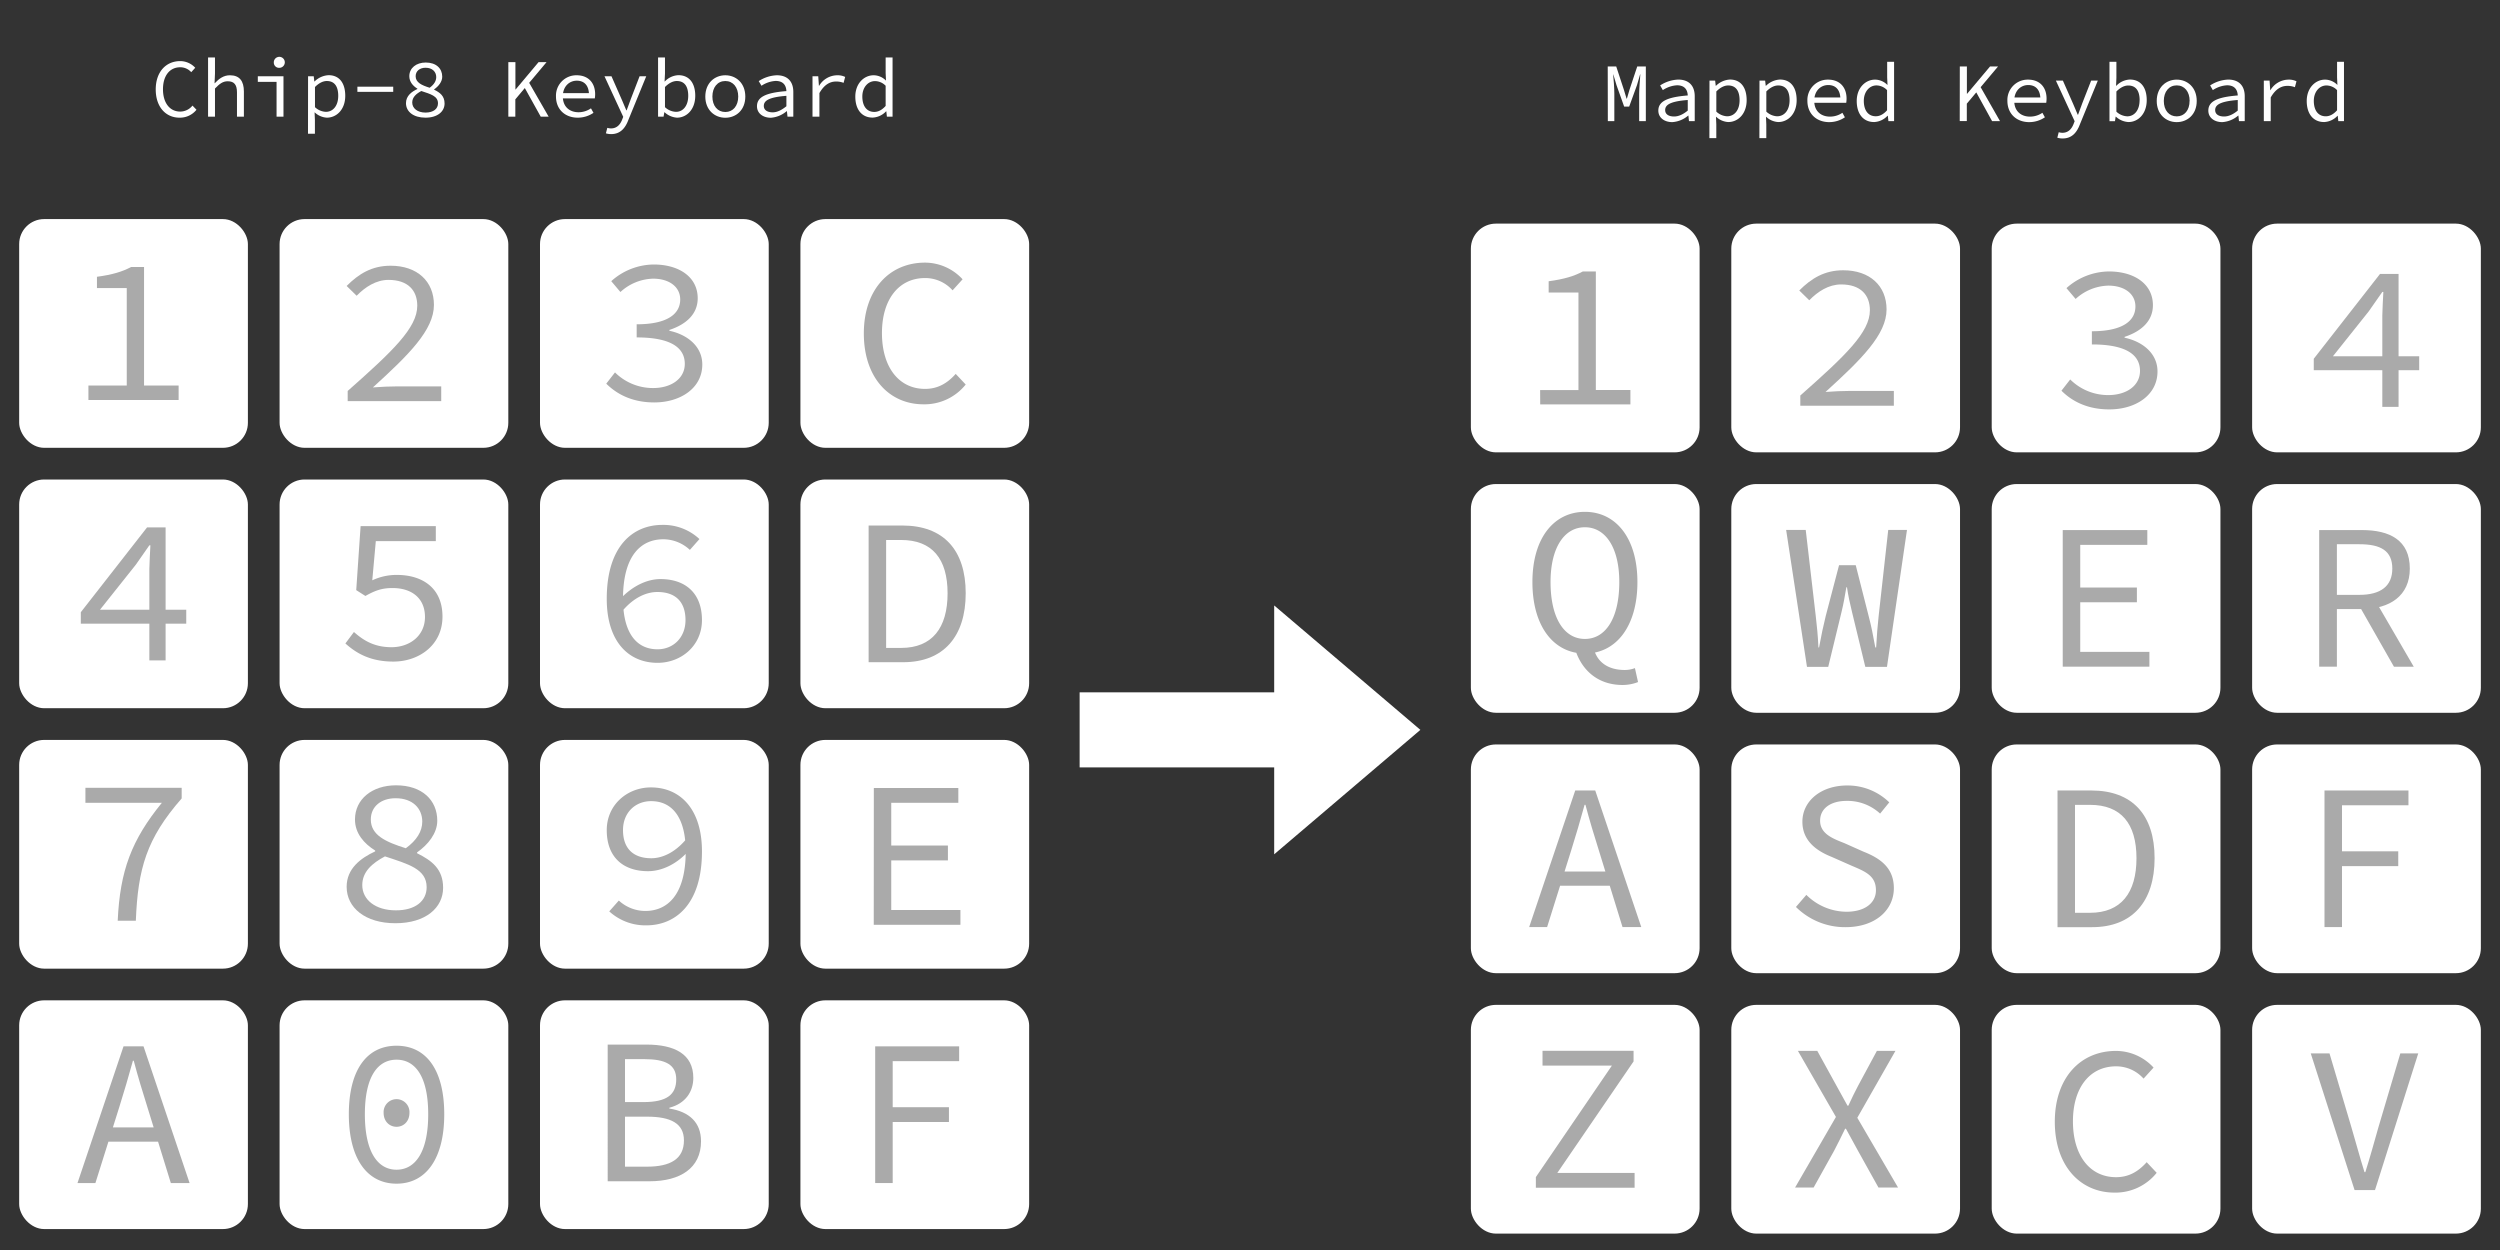 <svg id="Layer_1" data-name="Layer 1" xmlns="http://www.w3.org/2000/svg" viewBox="0 0 1200 600"><rect x="0" y="0" width="1200" height="600" fill="#333333" stroke="none"/><defs><style>.cls-1{fill:#fff;}.cls-2{fill:#aaa;}</style></defs><title>Artboard 1</title><rect class="cls-1" x="706.02" y="107.34" width="109.79" height="109.79" rx="12"/><rect class="cls-1" x="1081.02" y="107.34" width="109.79" height="109.79" rx="12"/><rect class="cls-1" x="1081.02" y="482.34" width="109.79" height="109.79" rx="12"/><rect class="cls-1" x="706.02" y="482.34" width="109.79" height="109.79" rx="12"/><rect class="cls-1" x="831.02" y="107.34" width="109.79" height="109.79" rx="12"/><rect class="cls-1" x="956.02" y="107.34" width="109.79" height="109.79" rx="12"/><rect class="cls-1" x="706.02" y="232.34" width="109.79" height="109.79" rx="12"/><rect class="cls-1" x="831.02" y="232.34" width="109.79" height="109.79" rx="12"/><rect class="cls-1" x="956.02" y="232.34" width="109.79" height="109.79" rx="12"/><rect class="cls-1" x="1081.02" y="232.34" width="109.79" height="109.79" rx="12"/><rect class="cls-1" x="706.02" y="357.34" width="109.79" height="109.79" rx="12"/><rect class="cls-1" x="831.02" y="357.34" width="109.79" height="109.79" rx="12"/><rect class="cls-1" x="956.02" y="357.34" width="109.79" height="109.79" rx="12"/><rect class="cls-1" x="1081.02" y="357.34" width="109.79" height="109.79" rx="12"/><rect class="cls-1" x="831.02" y="482.34" width="109.79" height="109.79" rx="12"/><rect class="cls-1" x="956.02" y="482.34" width="109.79" height="109.79" rx="12"/><path class="cls-1" d="M771.71,31.91h4.08l3.68,11.19,1.28,4.24h.16l1.24-4.24,3.72-11.19H790V58.14h-3.2V45c0-2.56.4-7,.56-9.28h-.12l-1.48,5.12L782,51.18h-2.4l-3.68-10.32-1.52-5.12h-.08c.24,2.24.56,6.72.56,9.28V58.14h-3.12Z"/><path class="cls-1" d="M796,53.1c0-4.36,4.08-6.48,14.12-7.28-.12-2.64-1.4-4.88-5.16-4.88a13.54,13.54,0,0,0-6.8,2.32L796.87,41a17,17,0,0,1,8.68-2.8c5.32,0,7.92,3.16,7.92,8V58.14h-2.76l-.28-2.64h-.12a13.07,13.07,0,0,1-7.64,3.12C799,58.62,796,56.58,796,53.1Zm14.12,0V48c-8.32.64-10.84,2.28-10.84,4.84,0,2.2,2,3.08,4.24,3.08S807.91,54.9,810.15,53.06Z"/><path class="cls-1" d="M820.55,38.7h2.72l.28,2.48h.12a10.32,10.32,0,0,1,6.72-3c5.24,0,8,3.88,8,9.92,0,6.6-4.16,10.48-8.84,10.48a9.22,9.22,0,0,1-5.8-2.52h-.08l.16,3.68v6.56h-3.32ZM835,48.14c0-4.28-1.6-7.12-5.48-7.12-1.72,0-3.72.88-5.68,2.88v9.68A8.12,8.12,0,0,0,829,55.82C832.47,55.82,835,52.94,835,48.14Z"/><path class="cls-1" d="M844.55,38.7h2.72l.28,2.48h.12a10.32,10.32,0,0,1,6.72-3c5.24,0,8,3.88,8,9.92,0,6.6-4.16,10.48-8.84,10.48a9.22,9.22,0,0,1-5.8-2.52h-.08l.16,3.68v6.56h-3.32ZM859,48.14c0-4.28-1.6-7.12-5.48-7.12-1.72,0-3.72.88-5.68,2.88v9.68A8.12,8.12,0,0,0,853,55.82C856.47,55.82,859,52.94,859,48.14Z"/><path class="cls-1" d="M867.55,48.38a9.77,9.77,0,0,1,9.92-10.16c5.6,0,8.88,3.64,8.88,9.12a13.49,13.49,0,0,1-.16,2H869.75V46.78h14.48l-.84.92c0-4.6-2.28-6.88-5.84-6.88s-6.72,2.72-6.72,7.56c0,5,3.28,7.6,7.6,7.6a10.59,10.59,0,0,0,5.92-1.84l1.2,2.16A13.32,13.32,0,0,1,878,58.62C872.19,58.62,867.55,54.86,867.55,48.38Z"/><path class="cls-1" d="M891.23,48.46c0-6.32,4.2-10.24,8.8-10.24a8.35,8.35,0,0,1,5.84,2.48H906l-.16-3.56V29.67h3.32V58.14h-2.72l-.28-2.56H906a9.34,9.34,0,0,1-6.36,3C894.59,58.62,891.23,54.94,891.23,48.46Zm14.56,4.48V43.26A7.21,7.21,0,0,0,900.71,41c-3.36,0-6.08,3-6.08,7.4,0,4.64,2.16,7.4,5.72,7.4C902.27,55.82,904.07,54.86,905.79,52.94Z"/><path class="cls-1" d="M940.71,31.91h3.4V45h.12l11-13.11h3.84l-15,17.87v8.36h-3.4Zm7.44,11.59,2-2.64L960,58.14h-3.8Z"/><path class="cls-1" d="M963.55,48.38a9.77,9.77,0,0,1,9.92-10.16c5.6,0,8.88,3.64,8.88,9.12a13.49,13.49,0,0,1-.16,2H965.75V46.78h14.48l-.84.92c0-4.6-2.28-6.88-5.84-6.88s-6.72,2.72-6.72,7.56c0,5,3.28,7.6,7.6,7.6a10.59,10.59,0,0,0,5.92-1.84l1.2,2.16A13.32,13.32,0,0,1,974,58.62C968.19,58.62,963.55,54.86,963.55,48.38Z"/><path class="cls-1" d="M987.51,66.1l.68-2.64a6.24,6.24,0,0,0,1.76.28c2.72,0,4.36-1.72,5.32-4.12l.56-1.44-9-19.48h3.36l4.72,10.72c.76,1.72,1.6,3.76,2.4,5.64h.16c.68-1.84,1.44-3.88,2.08-5.64l4.2-10.72h3.2l-8.6,21c-1.44,3.84-3.8,6.76-8.24,6.76A8.19,8.19,0,0,1,987.51,66.1Z"/><path class="cls-1" d="M1015.63,56h-.12l-.32,2.16h-2.64V29.67h3.32v7.75l-.16,3.76h.12a9.56,9.56,0,0,1,6.52-3c5.24,0,8.08,3.88,8.08,9.88,0,6.64-4.16,10.52-8.76,10.52A9.6,9.6,0,0,1,1015.63,56Zm11.4-7.84c0-4.28-1.6-7.12-5.48-7.12-1.72,0-3.72.88-5.68,2.88v9.68a8.13,8.13,0,0,0,5.24,2.24C1024.47,55.82,1027,52.94,1027,48.14Z"/><path class="cls-1" d="M1035.23,48.46c0-6.52,4.48-10.24,9.6-10.24s9.6,3.72,9.6,10.24-4.48,10.16-9.6,10.16S1035.23,54.9,1035.23,48.46Zm15.8,0c0-4.48-2.48-7.48-6.2-7.48s-6.2,3-6.2,7.48,2.48,7.4,6.2,7.4S1051,52.9,1051,48.46Z"/><path class="cls-1" d="M1060,53.1c0-4.36,4.08-6.48,14.12-7.28-.12-2.64-1.4-4.88-5.16-4.88a13.54,13.54,0,0,0-6.8,2.32L1060.87,41a17,17,0,0,1,8.68-2.8c5.32,0,7.92,3.16,7.92,8V58.14h-2.76l-.28-2.64h-.12a13.07,13.07,0,0,1-7.64,3.12C1063,58.62,1060,56.58,1060,53.1Zm14.12,0V48c-8.32.64-10.84,2.28-10.84,4.84,0,2.2,2,3.08,4.24,3.08S1071.91,54.9,1074.15,53.06Z"/><path class="cls-1" d="M1086.63,38.7h2.76l.32,4.6h.08a10.25,10.25,0,0,1,8.68-5.08,8.18,8.18,0,0,1,3.84.8l-.76,2.84a9.75,9.75,0,0,0-3.6-.64c-2.92,0-5.68,1.48-8,5.56V58.14h-3.32Z"/><path class="cls-1" d="M1107.23,48.46c0-6.32,4.2-10.24,8.8-10.24a8.35,8.35,0,0,1,5.84,2.48h.08l-.16-3.56V29.67h3.32V58.14h-2.72l-.28-2.56H1122a9.34,9.34,0,0,1-6.36,3C1110.59,58.62,1107.23,54.94,1107.23,48.46Zm14.56,4.48V43.26a7.21,7.21,0,0,0-5.08-2.24c-3.36,0-6.08,3-6.08,7.4,0,4.64,2.16,7.4,5.72,7.4C1118.27,55.82,1120.07,54.86,1121.79,52.94Z"/><path class="cls-2" d="M739.26,187.24h18.4V140.43h-14.3V135c7.5-1,12.3-2.5,16.4-4.7H766v56.91h16.6v6.9h-43.3Z"/><path class="cls-2" d="M864.15,189.84c21.6-19.1,33.4-30.31,33.4-40.91,0-7.3-4.4-12.4-13.8-12.4-6,0-11.2,3.4-15.3,7.6l-4.8-4.7c5.8-5.8,12.1-9.7,21.1-9.7,12.8,0,20.8,7.5,20.8,18.8,0,12-12,23.91-29.3,39.61,4-.3,8.1-.5,11.9-.5h20.9v7.1h-44.9Z"/><path class="cls-2" d="M989.5,187.54l4.2-5.4a25.81,25.81,0,0,0,18.3,7.5c8.7,0,15.2-4.5,15.2-11.6,0-7.6-6.4-12.71-23.1-12.71V159c15.1,0,20.9-5.2,20.9-11.9,0-6.1-5.3-10-13-10a24.1,24.1,0,0,0-15.7,6.4l-4.4-5.2a30.93,30.93,0,0,1,20.4-8c12,0,21.1,5.9,21.1,16.2,0,7.7-5.7,12.6-13.6,15.2v.4c8.5,1.81,15.8,7.41,15.8,16.21,0,11.3-10.4,18.2-23.1,18.2C1001.5,196.54,994.2,192.24,989.5,187.54Z"/><path class="cls-2" d="M1143.51,151.43c.1-3.5.3-7.8.5-11.3h-.5c-2.1,3.1-4.4,6.2-6.5,9.3L1119.81,171h41.4v6.7h-50.6v-5.5l31.8-40.71h8.9v63.81h-7.8Z"/><path class="cls-2" d="M735.56,279.38c0-21.2,10.4-33.7,25.2-33.7s25.2,12.5,25.2,33.7c0,21.51-10.4,34.31-25.2,34.31S735.56,300.89,735.56,279.38Zm41.7,0c0-16.5-6.6-26.3-16.5-26.3s-16.5,9.8-16.5,26.3c0,17.41,6.6,27.31,16.5,27.31S777.26,296.79,777.26,279.38Zm-20.9,33.21,8.8-.7c1.9,6.5,7.4,9.7,14.7,9.7a13.39,13.39,0,0,0,4.9-.9l1.5,6.7a20.32,20.32,0,0,1-7.4,1.4C767,328.79,759.56,321.79,756.36,312.59Z"/><path class="cls-2" d="M857.35,254.38h9.4l4.8,41.21c.6,5.5,1,8.7,1.3,15.2h.3c1.2-6.5,1.9-9.7,3.2-15.1l6.4-24.41h8l6.2,24.41c1.4,5.4,2,8.6,3.2,15.1h.4c.4-6.5.6-9.7,1.2-15.1l4.6-41.31h9l-9.6,65.71h-10.4l-6.4-26.4c-1-4-1.8-7.81-2.4-11.81h-.3c-.7,4-1.3,7.81-2.3,11.81l-6.4,26.4h-10.2Z"/><path class="cls-2" d="M990.11,254.43h40.6v7.1h-32.2V282h27.2v7.1h-27.2v23.81h33.2V320h-41.6Z"/><path class="cls-2" d="M1113.21,254.43h20.5c13.3,0,23,4.8,23,18.5,0,13.1-9.7,19.41-23,19.41h-12V320h-8.5Zm19.3,31.1c10.2,0,15.8-4.2,15.8-12.6,0-8.6-5.6-11.7-15.8-11.7h-10.8v24.3Zm6.1.1,20,34.41h-9.5L1132,290Z"/><path class="cls-2" d="M756.11,379.43h9.6L787.81,445h-9l-11.3-36.61c-2.3-7.3-4.5-14.5-6.5-22.1h-.4c-2.1,7.6-4.2,14.8-6.5,22.1L742.61,445H734Zm-10.4,38.91h30.1v6.8h-30.1Z"/><path class="cls-2" d="M862.05,435.34l5-5.8a27.59,27.59,0,0,0,19.2,8.1c9,0,14.2-4.3,14.2-10.3,0-7-5.1-9-11.7-11.81l-9.5-4.2c-6.5-2.6-14.1-7.2-14.1-16.9,0-10,9-17.4,21.5-17.4a28.61,28.61,0,0,1,20.2,8.1l-4.4,5.4a23.05,23.05,0,0,0-16.1-6.1c-7.6,0-12.7,3.6-12.7,9.5,0,6.3,6.1,8.6,11.7,10.8l9.2,4.1c8.1,3.2,14.5,7.8,14.5,17.51,0,10.4-8.8,18.7-23.2,18.7A33.35,33.35,0,0,1,862.05,435.34Z"/><path class="cls-2" d="M987.61,379.43h16.2c19.7,0,30.4,11.7,30.4,32.51s-10.7,33.1-30,33.1h-16.6Zm15.6,58.71c14.9,0,22.3-9.6,22.3-26.2s-7.4-25.61-22.3-25.61H996v51.81Z"/><path class="cls-2" d="M1115.76,379.43h40.3v7.1h-31.9v22.1h27v7.11h-27V445h-8.4Z"/><path class="cls-2" d="M737.21,565l36.5-53.51h-33.3v-7.1h43.7v5.1L747.51,563h37.1v7.1h-47.4Z"/><path class="cls-2" d="M881.25,536.13,863,504.43h9.3l9.2,16.7c1.7,3,3.2,5.7,5.3,9.6h.4c1.8-3.9,3.1-6.6,4.7-9.6l9-16.7h8.9l-18.3,32.1L911.05,570h-9.4l-9.8-17.6c-1.8-3.3-3.6-6.6-5.8-10.6h-.4c-1.9,4-3.6,7.3-5.3,10.6l-9.8,17.6h-8.9Z"/><path class="cls-2" d="M986.31,538.44c0-21.11,12.3-34,29.4-34a24.58,24.58,0,0,1,18,8l-4.8,5.3a17.59,17.59,0,0,0-13.2-5.9c-12.5,0-20.7,10.1-20.7,26.4,0,16.51,8.2,26.81,20.7,26.81,6,0,10.6-2.6,14.7-7.2l4.8,5.1a25.35,25.35,0,0,1-20.3,9.5C998.71,572.44,986.31,559.84,986.31,538.44Z"/><path class="cls-2" d="M1109.16,505.63h9l10.5,35.41c2.3,7.7,3.9,14,6.3,21.6h.4c2.4-7.6,4.1-13.9,6.3-21.6l10.5-35.41h8.6L1140,571.24h-9.8Z"/><rect class="cls-1" x="9.2" y="105.16" width="109.79" height="109.79" rx="12"/><rect class="cls-1" x="384.2" y="105.16" width="109.79" height="109.79" rx="12"/><rect class="cls-1" x="384.2" y="480.16" width="109.79" height="109.79" rx="12"/><rect class="cls-1" x="9.2" y="480.16" width="109.79" height="109.79" rx="12"/><rect class="cls-1" x="134.2" y="105.16" width="109.79" height="109.79" rx="12"/><rect class="cls-1" x="259.2" y="105.16" width="109.79" height="109.79" rx="12"/><rect class="cls-1" x="9.2" y="230.16" width="109.79" height="109.79" rx="12"/><rect class="cls-1" x="134.2" y="230.16" width="109.79" height="109.79" rx="12"/><rect class="cls-1" x="259.2" y="230.16" width="109.79" height="109.79" rx="12"/><rect class="cls-1" x="384.2" y="230.16" width="109.79" height="109.79" rx="12"/><rect class="cls-1" x="9.2" y="355.16" width="109.79" height="109.79" rx="12"/><rect class="cls-1" x="134.2" y="355.16" width="109.79" height="109.79" rx="12"/><rect class="cls-1" x="259.2" y="355.16" width="109.79" height="109.79" rx="12"/><rect class="cls-1" x="384.2" y="355.16" width="109.79" height="109.79" rx="12"/><rect class="cls-1" x="134.2" y="480.16" width="109.79" height="109.79" rx="12"/><rect class="cls-1" x="259.2" y="480.16" width="109.79" height="109.79" rx="12"/><path class="cls-2" d="M42.44,185.06h18.4v-46.8H46.54v-5.41c7.5-1,12.3-2.5,16.4-4.7h6.2v56.91h16.6V192H42.44Z"/><path class="cls-2" d="M166.89,187.66c21.6-19.1,33.4-30.3,33.4-40.9,0-7.3-4.4-12.41-13.8-12.41-6,0-11.2,3.41-15.3,7.61l-4.8-4.7c5.8-5.81,12.1-9.71,21.1-9.71,12.8,0,20.8,7.5,20.8,18.81,0,12-12,23.9-29.3,39.6,4-.3,8.1-.5,11.9-.5h20.9v7.1h-44.9Z"/><path class="cls-2" d="M291,184.16l4.2-5.4a25.81,25.81,0,0,0,18.3,7.5c8.7,0,15.2-4.5,15.2-11.6,0-7.6-6.4-12.7-23.1-12.7v-6.3c15.1,0,20.9-5.2,20.9-11.9,0-6.1-5.3-10-13-10a24.06,24.06,0,0,0-15.7,6.41l-4.4-5.21a30.93,30.93,0,0,1,20.4-8c12,0,21.1,5.9,21.1,16.21,0,7.7-5.7,12.6-13.6,15.2v.4c8.5,1.8,15.8,7.4,15.8,16.2,0,11.3-10.4,18.2-23.1,18.2C303,193.16,295.74,188.86,291,184.16Z"/><path class="cls-2" d="M414.64,160.06c0-21.1,12.3-34,29.4-34a24.58,24.58,0,0,1,18,8l-4.8,5.3a17.59,17.59,0,0,0-13.2-5.9c-12.5,0-20.7,10.11-20.7,26.41,0,16.5,8.2,26.8,20.7,26.8,6,0,10.6-2.6,14.7-7.2l4.8,5.1a25.35,25.35,0,0,1-20.3,9.5C427,194.06,414.64,181.46,414.64,160.06Z"/><path class="cls-2" d="M71.69,273.06c.1-3.5.3-7.8.5-11.31h-.5c-2.1,3.11-4.4,6.21-6.5,9.31L48,292.66h41.4v6.7H38.79v-5.5l31.8-40.71h8.9V317h-7.8Z"/><path class="cls-2" d="M165.79,308.86l4.1-5.5c4.3,3.8,9.5,7.3,18,7.3,8.9,0,16.1-5.6,16.1-14.5s-6.2-13.9-15.6-13.9c-5.3,0-8.5,1.3-13,3.8l-4.4-2.8,2.1-30.71h36.1v7.2h-28.8l-1.7,18.81a27.33,27.33,0,0,1,11.8-2.6c12.2,0,21.9,6.2,21.9,20s-11.4,21.6-23.6,21.6C177.39,317.56,170.69,313.26,165.79,308.86Z"/><path class="cls-2" d="M291.24,287.46c0-25.61,12.8-35.51,26.7-35.51a25.35,25.35,0,0,1,17.8,6.8l-4.6,5.2a18.81,18.81,0,0,0-12.7-5.1c-10.4,0-19.4,7.31-19.4,28.61,0,15.7,6,24.2,16.6,24.2,7.5,0,13.4-5.6,13.4-14,0-8.7-4.7-13.5-13.5-13.5-5.1,0-11.2,2.5-16.7,9l-.3-6.5c5.3-5.3,11.9-8.7,18.5-8.7,11.8,0,19.9,6.6,19.9,19.7,0,12.2-9.9,20.5-21.3,20.5C301.74,318.16,291.24,308,291.24,287.46Z"/><path class="cls-2" d="M416.94,252.25h16.2c19.7,0,30.4,11.71,30.4,32.51s-10.7,33.1-30,33.1h-16.6ZM432.54,311c14.9,0,22.3-9.6,22.3-26.2s-7.4-25.61-22.3-25.61h-7.2V311Z"/><path class="cls-2" d="M77.69,385.35H41v-7.2h46.2v5.1c-16.9,19.31-21,33.71-22,58.71h-8.7C57.59,417.86,63.19,403.16,77.69,385.35Z"/><path class="cls-2" d="M166.39,425.66c0-8.8,6.8-13.8,13.7-17v-.4c-5.3-3.3-9.7-8.2-9.7-14.9,0-9.81,8.3-16.41,19.7-16.41,12.5,0,19.8,7.1,19.8,17,0,6-4.4,11.5-9.7,15.2v.4c7,3.5,12.5,7.5,12.5,16.6,0,9.5-8.3,17-22.9,17C175.39,443.16,166.39,435.76,166.39,425.66Zm38.4.2c0-8.8-8.9-11.1-20-14.8-6.2,3.3-10.9,7.4-10.9,13.8,0,7,6.3,12.1,16.1,12.1C199.39,437,204.79,432.46,204.79,425.86Zm-2.1-31.5c0-6.21-4.5-11.21-12.8-11.21-7,0-11.9,4-11.9,10.21,0,7.6,7.3,10.8,16.8,13.8C200,403.36,202.69,399.06,202.69,394.36Z"/><path class="cls-2" d="M292.44,437.46l4.6-5.2a18.82,18.82,0,0,0,12.7,5c10.3,0,19.4-7.3,19.4-28.6,0-15.71-6.1-24.11-16.6-24.11-7.6,0-13.5,5.5-13.5,13.9,0,8.71,4.8,13.51,13.6,13.51,5,0,11.1-2.5,16.6-9l.3,6.51c-5.2,5.4-11.9,8.7-18.5,8.7-11.8,0-19.8-6.6-19.8-19.71,0-12.2,9.9-20.5,21.2-20.5,13.9,0,24.5,10.2,24.5,30.71,0,25.6-12.9,35.5-26.7,35.5A25.75,25.75,0,0,1,292.44,437.46Z"/><path class="cls-2" d="M419.44,378.25H460v7.1h-32.2v20.51H455V413h-27.2v23.8H461v7.1h-41.6Z"/><path class="cls-2" d="M59.29,502.25h9.6L91,567.86H82l-11.3-36.6c-2.3-7.3-4.5-14.5-6.5-22.1h-.4c-2.1,7.6-4.2,14.8-6.5,22.1l-11.5,36.6h-8.6Zm-10.4,38.91H79V548H48.89Z"/><path class="cls-2" d="M167.44,534.86c0-21.4,8.7-32.91,22.9-32.91s22.9,11.51,22.9,32.91c0,21.2-8.7,33.3-22.9,33.3S167.44,556.06,167.44,534.86Zm38.1,0c0-18.31-6.3-26.21-15.2-26.21s-15.2,7.9-15.2,26.21,6.3,26.6,15.2,26.6S205.54,553.16,205.54,534.86Zm-21.4-.7a6.21,6.21,0,1,1,12.4,0c0,4.2-2.9,6.7-6.2,6.7S184.14,538.36,184.14,534.16Z"/><path class="cls-2" d="M291.69,501.4h18.6c13.4,0,22.5,4.5,22.5,16,0,6.51-3.7,12.31-11.5,14.31v.4c9.6,1.5,15.2,6.7,15.2,15.7,0,12.9-10,19.2-24.7,19.2h-20.1ZM308.89,529c11.2,0,15.7-3.6,15.7-10.91,0-7.1-5.2-9.7-15.3-9.7H300V529Zm1.7,31c11.2,0,17.7-3.7,17.7-12.6,0-8.1-6.2-11.4-17.7-11.4H300v24Z"/><path class="cls-2" d="M420.09,502.25h40.3v7.1h-31.9v22.11h27v7.1h-27v29.3h-8.4Z"/><path class="cls-1" d="M74.75,42.93c0-8.44,4.92-13.6,11.76-13.6a9.83,9.83,0,0,1,7.2,3.2l-1.92,2.12a7,7,0,0,0-5.28-2.36c-5,0-8.28,4-8.28,10.56s3.28,10.71,8.28,10.71a7.56,7.56,0,0,0,5.88-2.88l1.92,2a10.14,10.14,0,0,1-8.12,3.8C79.71,56.52,74.75,51.48,74.75,42.93Z"/><path class="cls-1" d="M99.87,27.57h3.32v7.76l-.2,4.6h.12c2-2.16,4.24-3.8,7.24-3.8,4.6,0,6.72,2.72,6.72,7.83V56h-3.32V44.4c0-3.67-1.28-5.39-4.44-5.39-2.32,0-3.88,1.16-6.12,3.48V56H99.87Z"/><path class="cls-1" d="M132.75,39.29h-9V36.61h12.32V56h-3.32ZM131.43,30a2.64,2.64,0,1,1,2.64,2.56A2.5,2.5,0,0,1,131.43,30Z"/><path class="cls-1" d="M147.87,36.61h2.72l.28,2.48H151a10.32,10.32,0,0,1,6.72-3c5.24,0,8,3.88,8,9.91,0,6.6-4.16,10.48-8.84,10.48a9.22,9.22,0,0,1-5.8-2.52H151l.16,3.68v6.56h-3.32ZM162.35,46c0-4.27-1.6-7.11-5.48-7.11-1.72,0-3.72.88-5.68,2.88v9.67a8.12,8.12,0,0,0,5.16,2.24C159.79,53.72,162.35,50.84,162.35,46Z"/><path class="cls-1" d="M171.55,41.61h17.2v2.48h-17.2Z"/><path class="cls-1" d="M194.87,49.52c0-3.52,2.72-5.52,5.48-6.79v-.16c-2.12-1.32-3.88-3.28-3.88-6,0-3.92,3.32-6.56,7.88-6.56,5,0,7.92,2.84,7.92,6.8,0,2.4-1.76,4.6-3.88,6.08v.16c2.8,1.39,5,3,5,6.63,0,3.8-3.32,6.8-9.16,6.8S194.87,53.56,194.87,49.52Zm15.36.08c0-3.52-3.56-4.43-8-5.91-2.48,1.31-4.36,3-4.36,5.51,0,2.8,2.52,4.84,6.44,4.84C208.07,54,210.23,52.24,210.23,49.6ZM209.39,37c0-2.48-1.8-4.48-5.12-4.48-2.8,0-4.76,1.6-4.76,4.08,0,3,2.92,4.32,6.72,5.52C208.31,40.61,209.39,38.89,209.39,37Z"/><path class="cls-1" d="M244,29.81h3.4V42.93h.12l11-13.12h3.84l-15,17.87V56H244Zm7.44,11.6,2-2.64L263.35,56h-3.8Z"/><path class="cls-1" d="M266.87,46.28a9.77,9.77,0,0,1,9.92-10.15c5.6,0,8.88,3.64,8.88,9.11a13.49,13.49,0,0,1-.16,2H269.07V44.69h14.48l-.84.91c0-4.59-2.28-6.87-5.84-6.87s-6.72,2.72-6.72,7.55c0,5,3.28,7.6,7.6,7.6A10.59,10.59,0,0,0,283.67,52l1.2,2.16a13.32,13.32,0,0,1-7.52,2.32C271.51,56.52,266.87,52.76,266.87,46.28Z"/><path class="cls-1" d="M290.83,64l.68-2.64a6.24,6.24,0,0,0,1.76.28c2.72,0,4.36-1.72,5.32-4.12l.56-1.44-9-19.47h3.36l4.72,10.71c.76,1.72,1.6,3.76,2.4,5.64h.16c.68-1.84,1.44-3.88,2.08-5.64L307,36.61h3.2l-8.6,21c-1.44,3.84-3.8,6.76-8.24,6.76A8.19,8.19,0,0,1,290.83,64Z"/><path class="cls-1" d="M319,53.88h-.12L318.51,56h-2.64V27.57h3.32v7.76L319,39.09h.12a9.56,9.56,0,0,1,6.52-3c5.24,0,8.08,3.88,8.08,9.87,0,6.64-4.16,10.52-8.76,10.52A9.6,9.6,0,0,1,319,53.88ZM330.35,46c0-4.27-1.6-7.11-5.48-7.11-1.72,0-3.72.88-5.68,2.88v9.67a8.13,8.13,0,0,0,5.24,2.24C327.79,53.72,330.35,50.84,330.35,46Z"/><path class="cls-1" d="M338.55,46.36c0-6.51,4.48-10.23,9.6-10.23s9.6,3.72,9.6,10.23-4.48,10.16-9.6,10.16S338.55,52.8,338.55,46.36Zm15.8,0c0-4.47-2.48-7.47-6.2-7.47s-6.2,3-6.2,7.47,2.48,7.4,6.2,7.4S354.35,50.8,354.35,46.36Z"/><path class="cls-1" d="M363.35,51c0-4.36,4.08-6.48,14.12-7.27-.12-2.64-1.4-4.88-5.16-4.88a13.54,13.54,0,0,0-6.8,2.32l-1.32-2.24a17,17,0,0,1,8.68-2.8c5.32,0,7.92,3.16,7.92,8V56H378l-.28-2.64h-.12A13.07,13.07,0,0,1,370,56.52C366.35,56.52,363.35,54.48,363.35,51Zm14.12,0v-5c-8.32.64-10.84,2.28-10.84,4.84,0,2.2,2,3.08,4.24,3.08S375.23,52.8,377.47,51Z"/><path class="cls-1" d="M390,36.61h2.76l.32,4.6h.08a10.25,10.25,0,0,1,8.68-5.08,8.18,8.18,0,0,1,3.84.8l-.76,2.84a9.75,9.75,0,0,0-3.6-.64c-2.92,0-5.68,1.48-8,5.56V56H390Z"/><path class="cls-1" d="M410.55,46.36c0-6.31,4.2-10.23,8.8-10.23a8.35,8.35,0,0,1,5.84,2.48h.08l-.16-3.56V27.57h3.32V56h-2.72l-.28-2.56h-.12a9.34,9.34,0,0,1-6.36,3C413.91,56.52,410.55,52.84,410.55,46.36Zm14.56,4.48V41.17A7.21,7.21,0,0,0,420,38.93c-3.36,0-6.08,3-6.08,7.39,0,4.64,2.16,7.4,5.72,7.4C421.59,53.72,423.39,52.76,425.11,50.84Z"/><polygon class="cls-1" points="681.78 350.34 611.61 290.62 611.61 332.32 518.22 332.32 518.22 368.36 611.61 368.36 611.61 410.06 681.78 350.34"/></svg>
